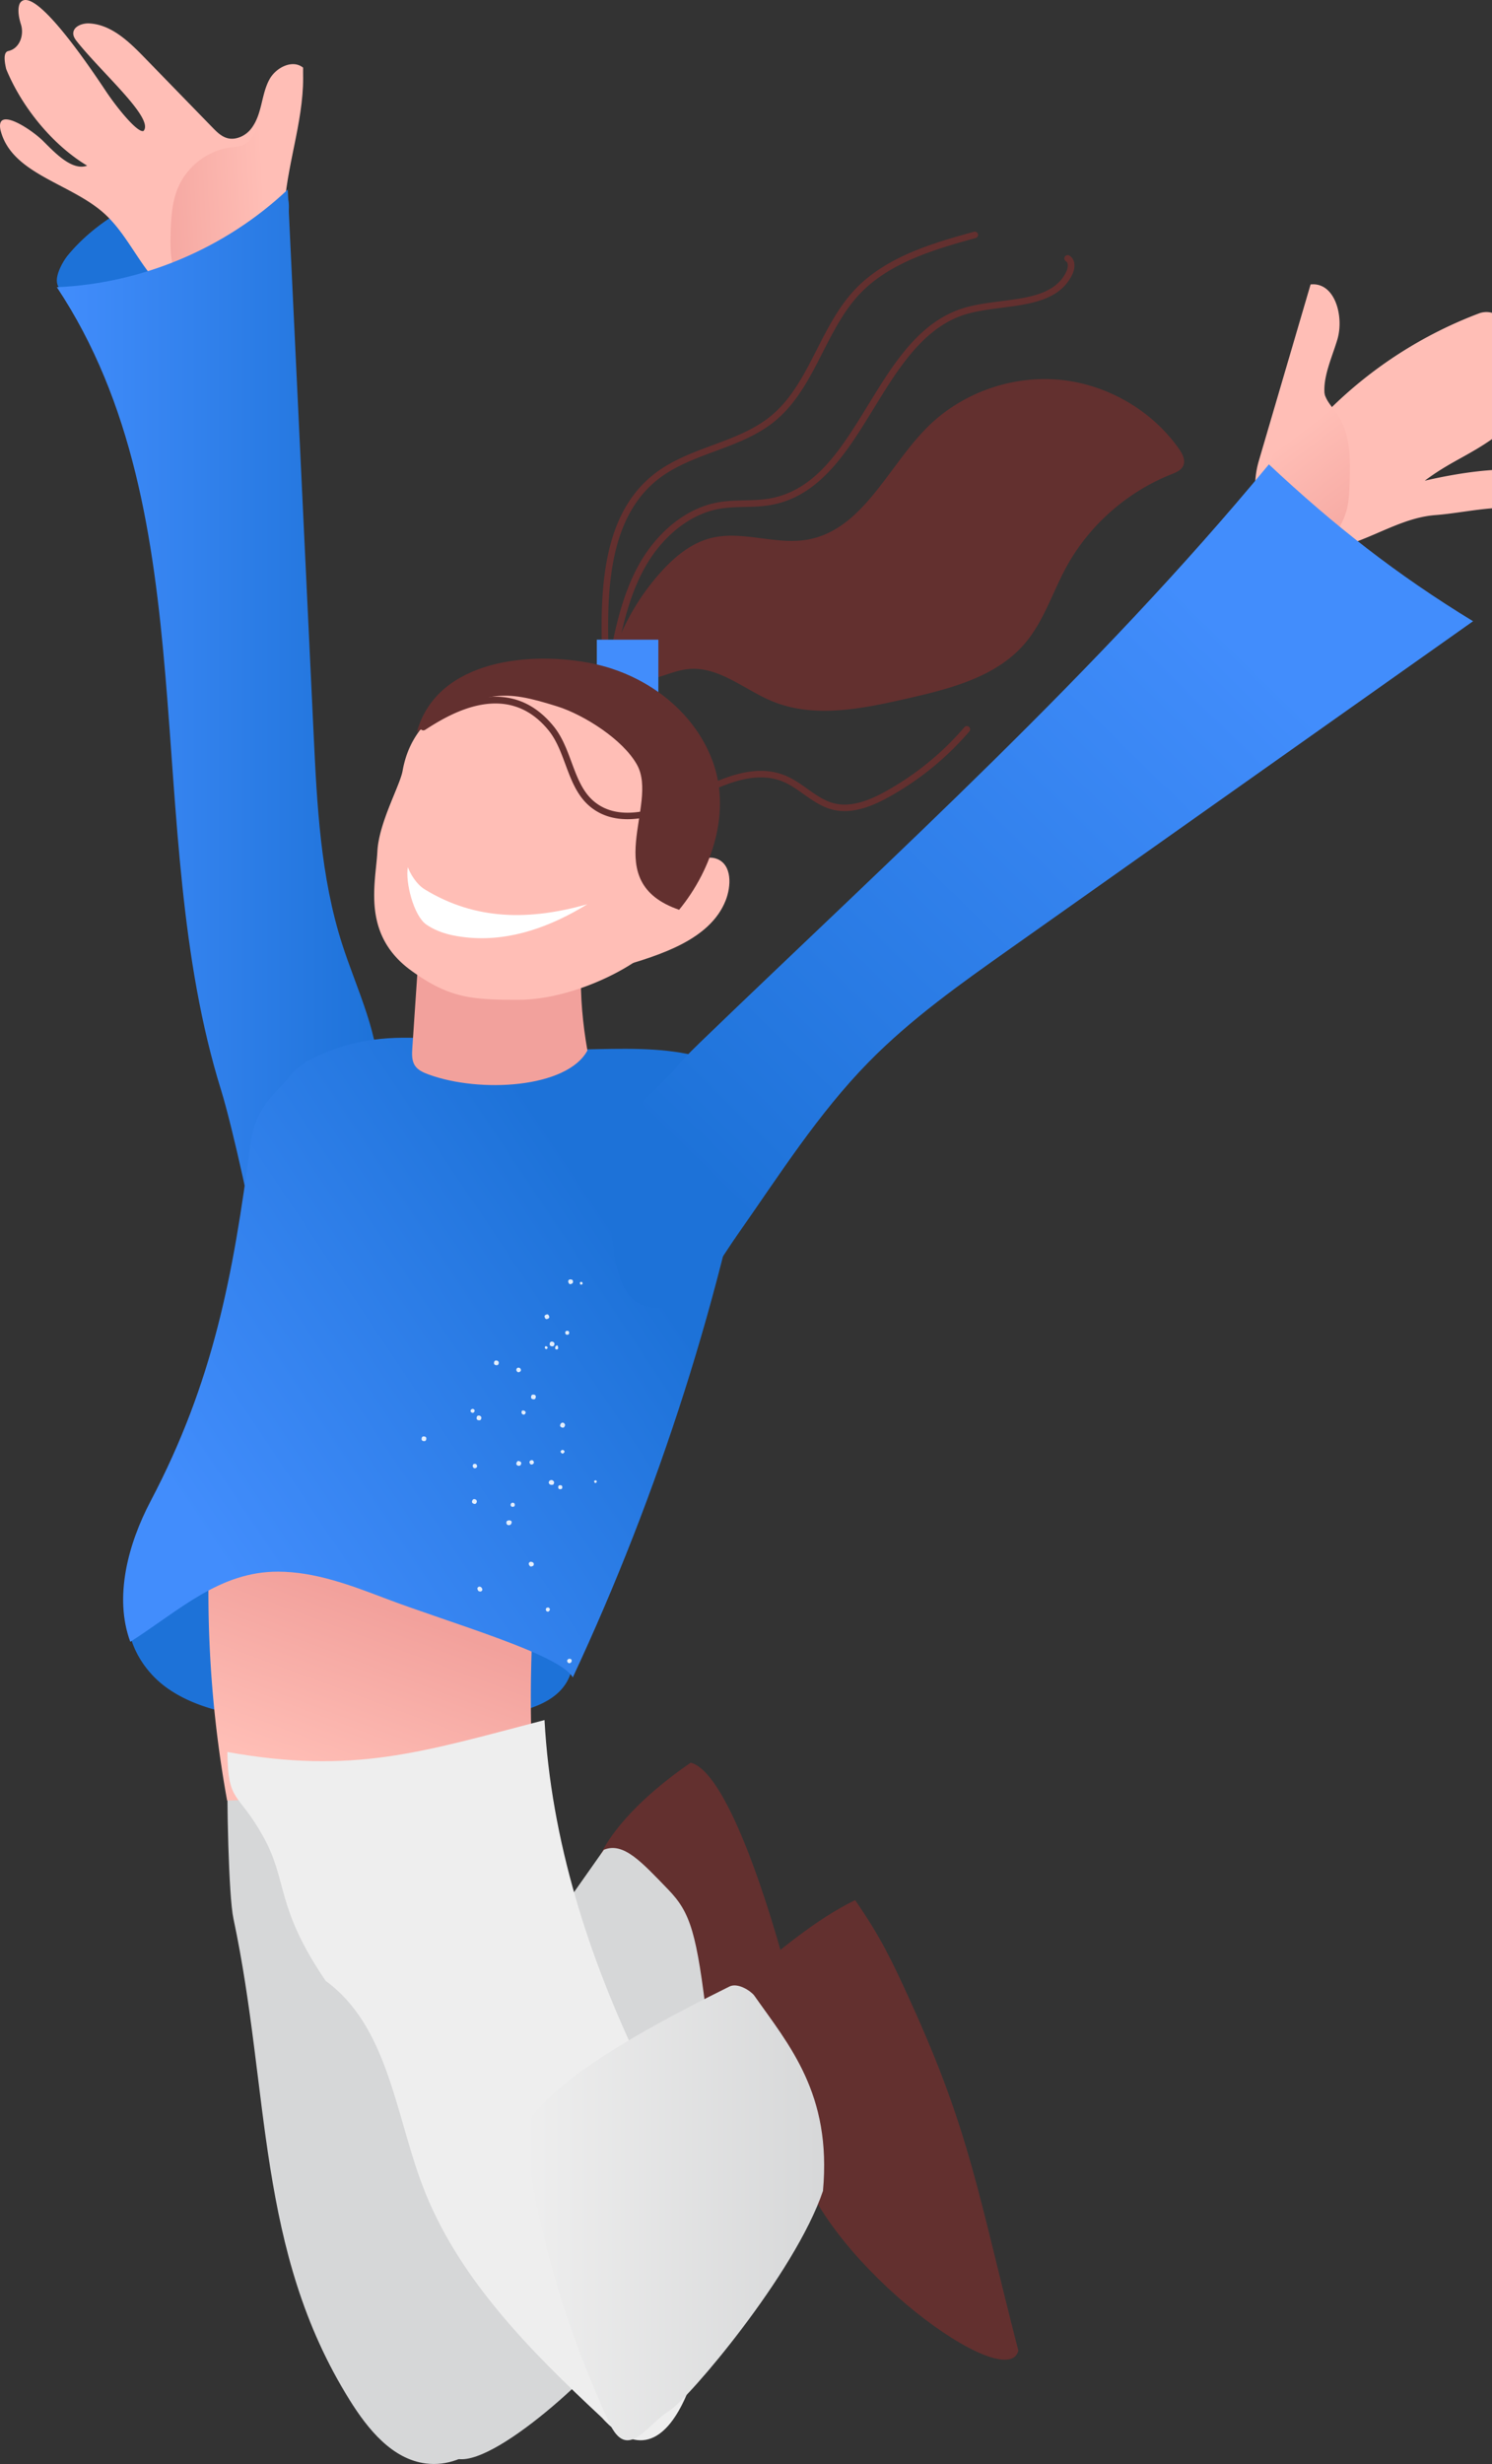 <svg xmlns="http://www.w3.org/2000/svg" width="315" height="520" viewBox="0 0 315 520"><rect x="0" y="0" width="315" height="520" fill="#333333" stroke="none"/><defs><linearGradient id="a" x1="45.439%" x2="79.109%" y1="37.209%" y2="132.036%"><stop offset="0%" stop-color="#FFBEB6"/><stop offset="56.73%" stop-color="#F8AEA7"/><stop offset="100%" stop-color="#F2A19C"/></linearGradient><linearGradient id="b" x1="69.178%" x2="-23.707%" y1="48.72%" y2="58.019%"><stop offset="0%" stop-color="#FFBEB6"/><stop offset="56.73%" stop-color="#F8AEA7"/><stop offset="100%" stop-color="#F2A19C"/></linearGradient><linearGradient id="c" x1="-.001%" x2="99.999%" y1="50%" y2="50%"><stop offset="0%" stop-color="#428DFC"/><stop offset="100%" stop-color="#1D72D8"/></linearGradient><linearGradient id="d" x1="38.554%" x2="47.398%" y1="97.273%" y2="62.16%"><stop offset="0%" stop-color="#FFBEB6"/><stop offset="100%" stop-color="#F2A19C"/></linearGradient><linearGradient id="e" x1="13.072%" x2="78.334%" y1="77.34%" y2="32.151%"><stop offset="0%" stop-color="#428DFC"/><stop offset="100%" stop-color="#1D72D8"/></linearGradient><linearGradient id="f" x1="75.419%" x2="13.179%" y1="23.576%" y2="85.81%"><stop offset="0%" stop-color="#428DFC"/><stop offset="100%" stop-color="#1D72D8"/></linearGradient><linearGradient id="g" x1="-.001%" x2="99.998%" y1="49.999%" y2="49.999%"><stop offset="0%" stop-color="#EEE"/><stop offset="100%" stop-color="#D6D7D8"/></linearGradient></defs><g fill="none" fill-rule="evenodd"><path fill="#FFBEB6" fill-rule="nonzero" d="M325.94 80.553c4.786 2.93-8.09 9.994-9.737 11.236-5.511 4.157-9.889 5.504-15.402 9.662 0 0 20.305-4.973 24.148-.378 2.597 3.104-5.668 5.894-9.737 6.188-4.068.293-8.15 1.134-12.215 1.449-5.91.458-11.197 3.616-16.758 5.646-7.395 2.7-17.095 3.035-20.38-6.548-1.171-3.415-1.094-7.128-.077-10.591l10.915-37.187c5.146-.554 7.115 6.745 5.649 11.644-1.467 4.898-4.298 10.342-1.635 14.722a90.08 90.08 0 0131.534-20.254c1.554-.585 3.376-.268 4.512.93 1.614 1.699.718 3.5-.271 4.955-3.017 4.433-2.525 4.413-7.545 6.408 6.526-4.675 17.265-12.275 17.26-5.53-.004 6.43-6.74 11.429-12.96 13.339 5.932-3.411 10.57-6.995 12.699-5.691z"/><path fill="url(#a)" fill-rule="nonzero" d="M278.247 77.54c.842 2.115.776 4.553 1.789 6.585.612 1.23 1.58 2.226 2.348 3.359 2.785 4.104 2.72 9.514 2.547 14.524-.057 1.644-.114 3.297-.45 4.904-.562 2.683-1.912 5.184-3.828 7.088-1.334-1.689-3.633-2.065-5.579-2.906-4.684-2.021-7.701-7.535-6.963-12.726.137-.963.387-1.903.636-2.84l1.798-6.751c1.066-4.007 2.169-8.095 4.426-11.532.4-.61.943-1.255 1.656-1.245.778.01 1.323.796 1.62 1.54z"/><path fill="#1D72D8" fill-rule="nonzero" d="M60.41 40.677c.88 1.958.66 4.21.091 6.268-1.965 7.09-8.172 12.962-15.632 14.788-2.036.5-4.137.714-6.232.876a130.27 130.27 0 01-18.515.118c-3.208-.208-7.632-.094-8.092-3.122-.258-1.694 1.22-4.431 2.334-5.776 7.352-8.867 18.767-13.843 30.235-16.748 2.866-.727 5.842-1.347 8.78-.964 2.939.385 5.867 1.963 7.032 4.56z"/><path fill="#FFBEB6" fill-rule="nonzero" d="M.079 27.335c2.204 9.295 14.484 11.22 21.679 17.499 6.043 5.274 8.444 13.813 15.544 18.269 1.715 1.075 3.668 1.788 5.689 1.884 7.675.363 11.439-6.965 13.645-13.469A144.765 144.765 0 0064 14.288c-2.188-1.81-5.676-.087-7.067 2.388-1.819 3.24-1.52 7.336-3.86 10.42a5.588 5.588 0 01-2.311 1.799c-2.798 1.143-4.439-.48-5.92-2.004L30.42 12.063c-3.239-3.33-6.94-6.88-11.58-7.123-1.508-.078-3.43.667-3.373 2.179.025.638.421 1.195.82 1.694 5.416 6.773 16.288 16.165 14.027 18.815-1.175.56-5.512-4.706-8.019-8.482C16.381 10.244 6.713-3.089 4.22.644c-.516.987-.385 2.66.202 4.514.724 2.284-.312 5.104-2.654 5.608-.786.17-1.075 1.193-.459 3.818 3.267 7.962 9.718 15.944 17.089 20.38-3.218 1.17-6.9-2.836-9.333-5.244S-.848 22.355.08 27.335z"/><path fill="url(#b)" fill-rule="nonzero" d="M36.017 49.784c-.068 3.127-.02 6.5 1.791 9.03 1.831 2.559 5.067 3.648 8.154 4.03 2.649.329 5.465.216 7.801-1.098 2.95-1.659 4.666-4.986 5.398-8.333.734-3.348.649-6.817.922-10.237.766-9.594 4.371-18.93 3.87-28.543-1.4-1.297-3.794-.44-4.905 1.119-1.11 1.56-1.377 3.557-1.922 5.402-.75 2.542-2.07 4.87-3.488 7.099-.585.918-1.235 1.867-2.21 2.332-.764.365-1.636.386-2.475.479-4.963.547-9.515 4.01-11.435 8.703-1.283 3.136-1.426 6.62-1.5 10.017z"/><path fill="#63302F" fill-rule="nonzero" d="M173.929 459.415c-3.854 15.218-23.79-11.719-29.648-18.935-14.338-17.663-18.31-19.235-19.271-41.85-.384-9.017 10.552-19.636 20.813-26.63 12.333 3.043 29.415 75.24 28.106 87.415z"/><path fill="#D6D7D8" fill-rule="nonzero" d="M133.074 490.275c-4.136 7.646-27.68 29.74-36.237 28.689-5.926-.728-10.423-5.868-13.004-11.308-6.512-13.725 6.1-44.18 10.257-58.81 5.919-20.832 21.031-40.775 33.405-58.476 4.141-1.664 7.873 2.492 13.564 8.379 4.757 4.92 6.029 9.142 8.29 28.186 2.948 24.842-4.4 41.39-16.275 63.34z"/><path fill="#63302F" fill-rule="nonzero" d="M168.441 455.831c-2.027-6.978-10.135-24.672-10.788-29.078-.241-1.634-7.633-3.323-.681-8.94 7.53-6.085 15.079-12.66 23.573-16.813 5.432 7.89 7.668 12.578 11.68 21.38 12.601 27.627 14.24 40.551 22.775 73.689-2.328 9.47-40.046-17.808-46.559-40.238z"/><path fill="#D6D7D8" fill-rule="nonzero" d="M89.933 519.894c8.996 1.13 16.597-6.984 20.261-15.338 6.11-13.932 5.858-30.025 2.236-44.813-3.623-14.787-10.405-28.564-17.135-42.202l-8.184-16.584c-1.014-2.057-2.101-4.201-3.966-5.523-1.711-1.214-3.856-1.577-5.922-1.909C63.06 391.25 62.214 373.275 48.05 371c-.205 8.677.208 29.077 1.23 33.882 7.791 36.625 4.776 69.971 24.573 101.673 3.829 6.127 8.95 12.445 16.08 13.34z"/><path fill="url(#c)" fill-rule="nonzero" d="M72.236 199.25c3.145 9.806 8.135 19.414 7.742 29.706-.393 10.293-22.916 50.58-24.563 40.413-1.81-11.175-6.402-31.789-8.742-39.319C29.406 174.49 44.176 109.077 12 60.61c18.007-.766 35.653-8.226 48.755-20.61 1.822 38.325 3.642 76.65 5.463 114.976.71 14.923 1.454 30.049 6.018 44.273z"/><path fill="#1D72D8" fill-rule="nonzero" d="M33.748 329.383c-2.521 1.988-4.741 4.456-5.891 7.425-2.682 6.926 1.252 15.016 7.347 19.376 6.095 4.36 13.834 5.765 21.324 6.61a192.299 192.299 0 0045.01-.235c7.929-.977 17.257-2.534 19.157-10.163 1.275-5.111-1.6-11.775-5.82-15.014-4.22-3.239-9.506-4.761-14.65-6.216l-13.028-3.684c-8.925-2.524-17.953-5.064-27.231-5.439-9.279-.373-18.975 1.627-26.218 7.34z"/><path fill="url(#d)" fill-rule="nonzero" d="M53.526 268c-10.401 36.25-12.324 74.898-5.574 112a567.613 567.613 0 0059.749-5.154c1.386-.193 2.905-.465 3.788-1.55.862-1.058.843-2.555.792-3.918A293.246 293.246 0 01117 304.847c-22.404 2.17-45.322 4.309-67.174-1.083-1.134-.28-2.351-.576-3.442-.16-1.092.418-1.835 1.89-1.093 2.792.742.901 2.623-.324 1.848-1.197"/><path fill="url(#e)" fill-rule="nonzero" d="M27.51 346.488c10.46-6.688 18.858-14.867 31.275-14.805 7.774.04 15.235 2.848 22.498 5.618 13.443 5.128 36.883 11.771 39.648 16.699 18.103-38.714 31.731-81.153 39.069-123.255-9.454-11.725-27.444-9.148-42.508-9.196-18.973-.061-34.131-6.687-51.164 1.672-2.124 1.043-4.214 2.354-5.514 4.331-1.302 1.982-6.868 5.571-7.93 13.707-3.666 28.098-7.897 50.47-21.093 75.549-4.702 8.93-7.788 20.216-4.28 29.68z"/><path fill="#FFBEB6" fill-rule="nonzero" d="M144.06 184.684c1.828-2.23 4.661-4.488 7.36-3.403 3.132 1.259 3 5.695 1.77 8.791-3.247 8.171-13.617 11.448-22.19 13.928 1.168-8.217 7.762-12.85 13.06-19.316z"/><path fill="#F2A19C" fill-rule="nonzero" d="M90.46 226.747c10.825 3.988 29.275 2.904 33.558-5.047-2.039-11.626-1.914-22.246.982-33.7-9.32 9.886-22.969 15.814-36.79 15.98l-1.16 17.216c-.087 1.293-.146 2.695.607 3.767.64.91 1.742 1.393 2.804 1.784z"/><path fill="#63302F" fill-rule="nonzero" d="M216.282 135.907c-6.078 7.043-15.85 9.489-24.97 11.558-9.338 2.118-19.402 4.186-28.245.54-5.904-2.433-11.241-7.373-17.612-6.814-3.12.273-5.978 1.88-9.077 2.33-3.1.448-6.97-.959-7.378-4.032a49.205 49.205 0 0110.448-18.67c2.9-3.243 6.403-6.192 10.642-7.264 6.607-1.67 13.626 1.5 20.342.335 11.737-2.04 16.98-15.385 25.378-23.754 7.134-7.11 17.53-10.88 27.614-10.014 10.085.866 19.671 6.35 25.462 14.569.75 1.063 1.462 2.413.928 3.597-.442.98-1.563 1.433-2.57 1.835-9.353 3.727-17.317 10.767-22.113 19.545-2.964 5.427-4.8 11.548-8.85 16.24z"/><path stroke="#000" stroke-width=".958" d="M165.814 213.774L162 219c29.093-34.271 61.63-65.801 97-94a50.172 50.172 0 01-11.208 6.066m-138.838 18.182c13.784 8.835 24.993 21.337 32.046 35.742-2.058.178-3.241-2.098-4.193-3.86-4.075-7.538-13.492-10.972-22.304-11.65-8.813-.679-17.71.734-26.503-.154 5.385 1.047 16.383-23.008 20.954-20.078z"/><path d="M66 497c7.025-7.304 16.153-12.57 26-15l-4.024 5.648"/><path fill="#FFF" fill-rule="nonzero" d="M109.028 288.985c-.066.232.104.529.337.594.234.065.536-.101.6-.332.066-.232-.104-.529-.337-.594-.234-.068-.502-.016-.6.332zm-7.953 45.872c-.3.166-.366.398-.198.696.052.266.403.364.67.314.3-.166.367-.398.198-.697-.168-.298-.404-.363-.67-.313zm10.846-5.239c-.3.167-.367.399-.198.697.168.297.402.362.703.197.267-.051.366-.398.197-.696-.202-.182-.554-.28-.702-.198zm-12.114-20.162c.052.266.252.446.519.396.268-.051.449-.25.398-.515-.052-.265-.252-.445-.519-.396-.233-.066-.45.249-.398.515zm11.986-.79c.052.266.252.446.519.396.268-.051.449-.25.398-.515-.052-.265-.252-.445-.519-.395-.266.05-.451.25-.398.515zm8.06 41.577c-.184.198-.132.465.07.645.2.182.47.13.65-.07.185-.198.131-.463.049-.611-.317-.214-.585-.163-.77.036zm-20.5-52.56c-.067.23.135.413.368.478.234.065.417-.135.483-.365.066-.232-.136-.414-.37-.479-.266.05-.416.132-.482.365zm10.77.374c-.067.232.135.413.368.479.234.065.417-.135.483-.365.066-.232-.136-.414-.37-.48-.35-.098-.532.1-.482.366zm5.234 41.287c-.184.199-.13.464-.047.612.2.182.434.247.618.047.184-.198.248-.43.048-.612-.084-.148-.32-.212-.619-.047zm4.004-58.247c-.066.232-.013.495.218.562.235.065.503.014.567-.216.066-.232.014-.496-.219-.563-.233-.065-.5-.013-.566.217zm-11.243 36.064c-.268.052-.366.399-.284.547.052.265.287.33.553.28.268-.05.333-.283.283-.546-.05-.267-.402-.364-.552-.28zm10.033-3.714c-.268.051-.332.283-.283.547.052.265.286.33.553.28.268-.051.332-.283.283-.547-.052-.265-.286-.33-.553-.28zm-3.139-29.054c-.032.117.168.297.286.33.118.033.3-.166.333-.282.032-.117-.169-.297-.286-.33-.236-.066-.267.05-.333.282zm10.492 28.1c-.15.084-.065.232.019.38.085.15.352.1.384-.017.15-.084.1-.349-.018-.38-.086-.148-.234-.065-.385.017zm-3.064-41.807c-.033.116.018.38.136.413.117.032.384-.018.416-.134.032-.117-.018-.38-.136-.414-.234-.064-.384.02-.416.135zm-33.112 32.463c-.268.052-.366.399-.315.664.052.265.402.363.67.314.268-.052.366-.399.316-.664-.053-.266-.403-.365-.67-.314zm11.618-4.397c-.268.052-.366.399-.316.664.052.265.403.363.67.313.268-.051.367-.398.316-.663-.168-.3-.404-.365-.67-.314zm11.5-4.43c-.267.051-.366.398-.315.663.052.265.403.364.67.314.268-.051.367-.398.316-.664-.052-.266-.403-.365-.67-.313zm2.518-16.455c.052.265.22.562.487.51.268-.05.567-.216.515-.48-.052-.266-.219-.563-.487-.512-.265.05-.566.218-.515.482zm-7.932 43.122c-.184.199-.165.58.038.762.2.182.586.164.769-.036.183-.198.283-.547.08-.729-.32-.213-.587-.162-.887.003zm8.991-8.51c-.183.198-.283.546.038.761.2.182.47.13.737.08.184-.198.283-.546.08-.728-.288-.332-.554-.28-.855-.114zm3.942-41.984c.052.266.219.563.487.511.268-.051.567-.216.515-.481.066-.232-.104-.53-.487-.511-.234-.065-.535.101-.515.481zM99.84 316.478c-.184.199-.283.547-.08.729.202.182.553.28.736.08.184-.198.249-.43.08-.728-.202-.183-.554-.28-.736-.08zm9.36-8.035c-.183.199-.283.547-.08.729.2.182.437.247.737.08.183-.198.283-.546.08-.728-.319-.214-.554-.28-.737-.08zm9.244-8.063c-.184.199-.283.547-.08.729.2.182.553.28.737.08.183-.198.283-.546.08-.728-.169-.3-.554-.28-.737-.08zm-13.822-13.252c-.268.051-.366.398-.316.663.052.265.403.364.67.314.269-.051.367-.398.316-.664-.167-.297-.4-.363-.67-.313zm11.755-3.984c-.268.052-.367.399-.316.664.052.265.403.363.67.313.268-.051.367-.398.316-.663-.168-.298-.403-.365-.67-.314zm2.076 23c-.184.198-.1.348.103.528.201.182.352.099.536-.101.184-.199.1-.349-.104-.529-.234-.067-.352-.099-.535.101zm-9.091-17.442c-.15.083-.216.315-.13.463.085.149.318.215.466.13.15-.082.216-.314.13-.463-.082-.148-.315-.212-.466-.13zm8.023-4.65c-.15.083-.216.315-.165.58.085.149.318.215.467.13.15-.083.216-.314.13-.463-.015-.38-.25-.445-.432-.247z" opacity=".86"/><path fill="#FFBEB6" fill-rule="nonzero" d="M85.002 162.667c-.559 3.137-5.006 10.92-5.326 16.998-.359 6.819-3.395 17.544 7.17 25.19 7.972 5.77 12.691 6.145 22.533 6.145 10.23 0 22.116-5.422 27.86-10.445 2.632-2.302 9.857-13.252 10.5-16.687 1.754-9.345 2.46-15.308-3.216-22.935-3.123-4.195-7.946-6.743-12.708-8.906a153.937 153.937 0 00-22.364-8.133c-2.185-.608-4.473-1.172-6.702-.745-1.978.38-3.729 1.51-5.309 2.76-6.328 5.005-11.02 8.813-12.438 16.758z"/><path fill="url(#f)" fill-rule="nonzero" d="M155.667 260.625c-5.748 8.182-9.728 17.395-19.473 14.985-7.578-1.874-7.396-18.276-7.081-26.027.315-7.749 2.87-13.614 8.496-18.992 6.126-5.854 4.157-4.774 10.255-10.654C188.842 180.43 231.666 141.847 267.896 98c13.716 12.87 27.024 23.3 43.104 33.104l-97.69 69.08c-10.422 7.371-20.907 14.792-29.843 23.885-10.755 10.943-18.993 24.016-27.8 36.556z"/><path fill="#EEE" fill-rule="nonzero" d="M68.763 418.047c-10.774-15.848-7.868-20.945-13.238-30.544-5.37-9.599-7.367-6.785-7.525-17.762 26.584 4.774 40.839.091 66.962-6.741 1.365 25.251 9.213 49.842 20.186 72.67 6.396 13.306 14.022 26.657 14.799 41.38.775 14.72-6.919 50.928-22.904 33.142-15.28-14.237-30.545-29.595-37.891-49.068-5.708-15.13-7.27-33.5-20.389-43.077z"/><path fill="url(#g)" fill-rule="nonzero" d="M159.211 421.099c-.78-.986-3.47-2.729-5.198-1.867-10.397 5.187-30.767 15.407-39.616 25.009-1.37 1.487-2.793 3.07-3.236 5.041-.298 1.32-.126 2.693.061 4.032 2.796 20.04 8.915 39.54 17.38 57.927 3.9 8.469 7.946.392 12.792-2.535 3.809-2.3 26.474-28.868 32.352-46.333 1.892-20.53-7.181-30.799-14.535-41.274z"/><path fill="#63302F" fill-rule="nonzero" d="M128.987 141.747a.697.697 0 01-.686-.825c1.357-7.175 2.76-14.596 6.3-21.229 3.954-7.405 10.348-12.524 17.102-13.696 1.824-.316 3.682-.36 5.48-.405 1.796-.043 3.652-.088 5.417-.409 9.68-1.763 15.03-10.492 20.695-19.734 5.317-8.673 10.813-17.642 20.268-20.469 2.432-.727 5.146-1.076 7.769-1.415 5.923-.764 11.517-1.484 13.793-6.226.334-.698.535-1.841-.07-2.199a.695.695 0 11.708-1.197c1.361.8 1.275 2.632.62 3.996-2.603 5.424-8.841 6.23-14.873 7.006-2.568.331-5.223.674-7.546 1.367-8.945 2.675-14.3 11.413-19.48 19.863-5.576 9.097-11.341 18.502-21.635 20.377-1.872.34-3.784.386-5.633.432-1.747.042-3.553.086-5.273.384-6.335 1.098-12.356 5.95-16.11 12.979-3.442 6.445-4.824 13.76-6.161 20.833a.696.696 0 01-.685.567z"/><path fill="#63302F" fill-rule="nonzero" d="M127.84 139.3a.689.689 0 01-.69-.66c-.59-15.138.331-30.295 10.988-38.619 3.639-2.84 8.037-4.475 12.291-6.055 4.273-1.588 8.691-3.229 12.205-6.083 4.478-3.634 7.078-8.735 9.83-14.135 2.25-4.416 4.577-8.983 8.024-12.633 6.701-7.1 16.923-9.93 25.137-12.206a.686.686 0 11.368 1.324c-8.047 2.228-18.063 5.003-24.5 11.821-3.31 3.507-5.594 7.983-7.8 12.314-2.696 5.291-5.485 10.762-10.187 14.58-3.692 2.998-8.218 4.679-12.596 6.304-4.156 1.544-8.452 3.14-11.922 5.85-10.169 7.942-11.038 22.71-10.46 37.484a.688.688 0 01-.662.712c-.01.002-.018.002-.026.002z"/><path fill="#428DFC" fill-rule="nonzero" d="M126 135h13v12h-13z"/><path fill="#63302F" fill-rule="nonzero" d="M88 154.495c4.34-15.505 24.384-17.11 37.163-14.45 11.021 2.294 21.137 9.687 25.19 20.328 4.052 10.642.208 22.842-6.97 31.627-17.145-5.887-4.197-22.117-8.886-30.591-2.94-5.313-11.203-10.575-16.946-12.362-11.151-3.472-15.204-3.738-29.551 5.448z"/><path fill="#FFF" fill-rule="nonzero" d="M86.107 183c.393 1.142 1.68 3.549 3.595 4.714 10.76 6.554 22.125 6.554 34.298 3.117-7.514 4.622-15.969 7.788-24.811 7.066-3.238-.265-6.551-.949-9.2-2.793-2.65-1.843-4.458-8.97-3.882-12.104z"/><path fill="#63302F" fill-rule="nonzero" d="M132.488 172.886c-3.06 0-5.663-.855-7.791-2.567-2.829-2.277-4.098-5.7-5.326-9.012-.934-2.52-1.9-5.126-3.543-7.153-8.977-11.065-21.4-3.114-26.077-.123a.684.684 0 11-.74-1.152c4.958-3.174 18.132-11.603 27.883.414 1.785 2.2 2.791 4.914 3.764 7.539 1.217 3.281 2.366 6.382 4.9 8.421 4.247 3.42 10.776 2.963 19.403-1.348l.295-.147c6.44-3.22 13.739-6.87 20.517-4.09 1.709.7 3.226 1.776 4.693 2.816 1.835 1.3 3.568 2.528 5.608 3.048 3.899.994 8.095-.96 10.908-2.519a60.59 60.59 0 0016.63-13.543.692.692 0 01.967-.075.684.684 0 01.075.964 61.984 61.984 0 01-17.005 13.85c-3.016 1.672-7.538 3.766-11.916 2.65-2.288-.584-4.206-1.944-6.063-3.259-1.404-.996-2.855-2.024-4.421-2.665-6.2-2.544-13.202.959-19.38 4.047l-.296.148c-5.007 2.504-9.38 3.756-13.085 3.756z"/></g></svg>